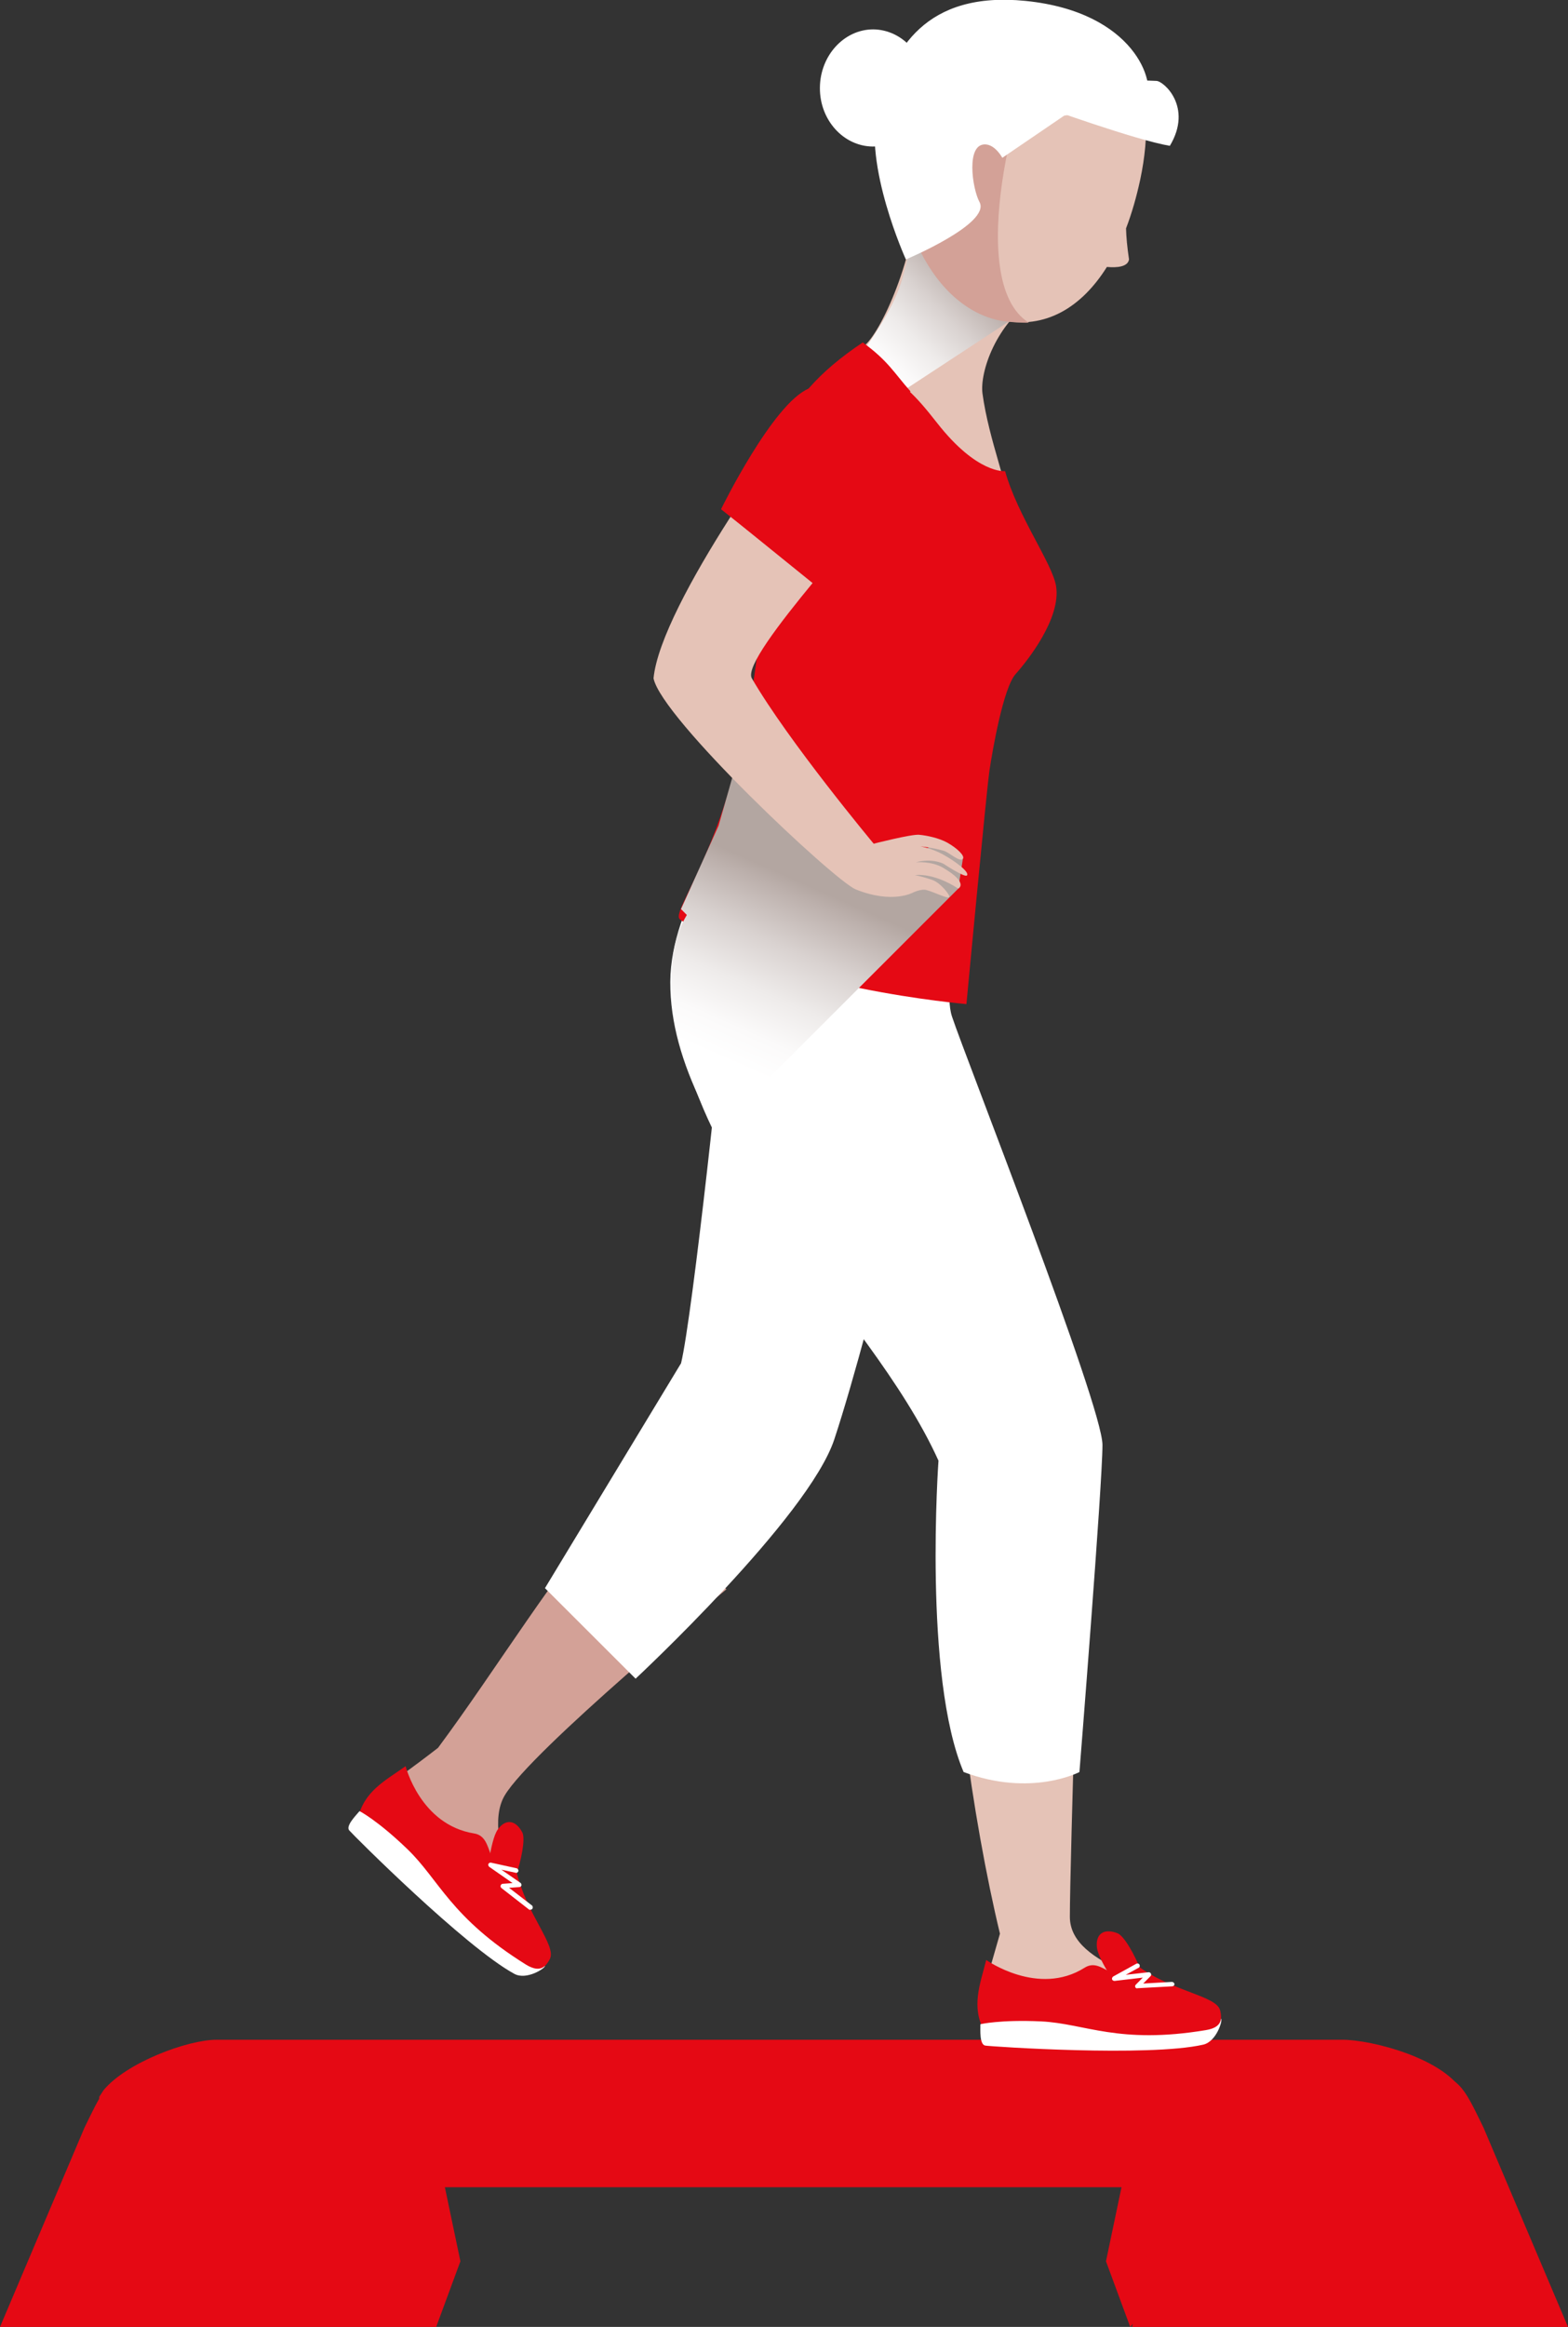 <svg width="29" height="43" viewBox="0 0 29 43" fill="none" xmlns="http://www.w3.org/2000/svg">
<rect x="0" y="0" width="29" height="43" fill="#333333" stroke="none"/>
<g clip-path="url(#clip0_141_1746)">
<path d="M11.544 27.574C10.26 29.052 9.187 30.838 8.101 32.299C7.08 33.09 6.821 33.164 6.799 33.486C6.778 33.807 8.98 35.833 9.605 36.093C10.229 36.354 9.992 35.915 9.992 35.915C9.992 35.915 8.846 34.011 9.333 33.181C9.82 32.351 13.435 29.369 13.435 29.369L11.544 27.574Z" fill="#D3A197"/>
<path d="M17.71 28.717C17.495 30.23 17.994 33.664 18.494 35.733L18.236 36.632C18.236 36.632 21.687 37.632 21.687 37.093C21.687 36.554 19.787 36.393 19.787 35.42C19.787 34.45 19.994 27.857 19.994 27.857L17.71 28.717Z" fill="#E5C3B7"/>
<path d="M13.397 18.429C13.397 18.859 12.807 24.327 12.596 25.192L10.079 29.348L11.755 31.021C11.755 31.021 14.953 28.044 15.431 26.596C16.146 24.436 17.409 19.042 17.409 19.042L13.397 18.429Z" fill="white"/>
<path d="M13.823 14.687C13.582 15.295 12.406 16.682 12.397 18.142C12.38 21.163 16.073 24.149 17.357 26.992C17.357 26.992 17.072 30.986 17.822 32.746C19.072 33.216 19.964 32.746 19.964 32.746C19.964 32.746 20.39 27.431 20.39 26.701C20.39 25.97 17.848 19.516 17.607 18.785C17.365 18.055 18.107 15.908 18.107 15.908L13.823 14.687Z" fill="white"/>
<path d="M19.162 5.498C18.417 5.976 18.119 6.88 18.171 7.272C18.288 8.141 18.688 9.088 18.576 9.123C18.447 9.162 17.059 8.536 16.784 7.771C16.529 7.063 16.409 6.559 15.991 6.385C16.34 6.089 17.012 4.516 16.947 3.425C16.883 2.33 19.162 5.498 19.162 5.498Z" fill="#E5C3B7"/>
<path d="M18.818 5.837L16.383 7.432L15.806 6.702C15.806 6.702 16.461 5.868 16.663 5.229C16.866 4.59 16.904 3.981 16.904 3.981L17.568 4.164L18.818 5.837Z" fill="url(#paint0_linear_141_1746)"/>
<path d="M16.732 2.082C17.085 0.413 18.309 -0.113 19.623 0.169C20.938 0.452 21.442 1.652 21.088 3.321C21.019 3.638 20.933 3.942 20.826 4.22C20.83 4.381 20.847 4.564 20.881 4.794C20.86 4.929 20.666 4.951 20.472 4.933C20.003 5.681 19.33 6.094 18.507 5.915C17.189 5.637 16.383 3.747 16.732 2.082Z" fill="#E5C3B7"/>
<path d="M18.473 5.92C18.62 5.95 18.891 5.968 19.029 5.963C17.814 5.207 18.848 1.482 19.257 0.934C19.068 0.817 19.839 0.222 19.593 0.169C18.279 -0.113 17.055 0.413 16.702 2.082C16.349 3.747 17.159 5.637 18.473 5.92Z" fill="#D3A197"/>
<path d="M19.68 2.138L21.192 1.856C21.39 1.543 20.994 0.222 18.969 0.017C17.116 -0.17 16.504 0.917 16.232 1.986C15.961 3.051 16.754 4.794 16.754 4.794C16.754 4.794 18.331 4.133 18.116 3.734C17.982 3.49 17.857 2.643 18.232 2.669C18.413 2.682 18.538 2.916 18.538 2.916L19.68 2.138Z" fill="white"/>
<path d="M21.386 1.495C21.52 1.495 22.067 1.978 21.636 2.695C21.007 2.59 19.3 1.973 19.3 1.973L20.046 1.443L21.386 1.495Z" fill="white"/>
<path d="M15.164 1.621C15.159 2.217 15.599 2.703 16.142 2.708C16.685 2.708 17.128 2.23 17.128 1.63C17.133 1.034 16.693 0.548 16.15 0.543C15.612 0.543 15.168 1.026 15.164 1.621Z" fill="white"/>
<path d="M17.331 7.815C18.076 8.767 18.589 8.706 18.589 8.706C18.822 9.54 19.468 10.418 19.533 10.836C19.623 11.427 19.012 12.2 18.783 12.457C18.555 12.713 18.357 13.861 18.3 14.239C18.244 14.617 17.874 18.555 17.874 18.555C17.874 18.555 14.341 18.255 12.871 17.125C12.634 16.943 14.638 14.587 14.504 10.658C14.453 9.132 14.625 8.215 16.193 6.763C16.715 7.106 16.896 7.259 17.331 7.815Z" fill="#E50914"/>
<path d="M14.147 10.01C14.052 15.082 12.333 16.812 12.578 16.991C13.087 17.356 13.505 17.677 15.008 18.038C15.008 18.038 16.573 11.562 16.538 11.34C16.499 11.118 16.112 9.384 16.219 8.676C16.297 8.154 16.512 7.546 16.84 7.233C16.534 6.889 16.43 6.672 15.957 6.328C14.293 7.437 14.172 8.484 14.147 10.01Z" fill="#E50914"/>
<path d="M8.067 43L8.515 41.787L7.959 39.136L5.3 39.666L8.067 43Z" fill="#E50914"/>
<path d="M20.903 43L20.455 41.787L21.011 39.136L23.67 39.666L20.903 43Z" fill="#E50914"/>
<path d="M27.168 39.21C27.168 39.918 26.358 39.766 25.82 39.766H3.02C2.482 39.766 1.835 39.462 1.835 38.749L1.917 38.623C2.34 38.114 3.469 37.693 4.007 37.693H24.829C25.367 37.693 26.763 38.045 27.082 38.71L27.168 39.21Z" fill="#E50914"/>
<path d="M27.436 39.314C27.13 38.697 27.001 38.336 26.466 38.336H2.529C1.995 38.336 1.853 38.732 1.564 39.314L0 43H8.067L7.519 40.418H21.485L20.938 43H29L27.436 39.314Z" fill="#E50914"/>
<path d="M21.097 36.406C20.989 36.128 20.791 35.772 20.666 35.724C20.416 35.628 20.261 35.737 20.287 35.985C20.313 36.233 20.735 36.815 20.735 36.815L21.097 36.406Z" fill="#E50914"/>
<path d="M18.24 36.219C18.128 36.663 17.956 37.084 18.206 37.536C18.645 37.815 22.291 37.593 22.291 37.593C22.291 37.593 22.666 37.549 22.566 37.15C22.497 36.876 21.7 36.815 21.041 36.328C20.602 36.771 20.403 36.145 20.058 36.363C19.201 36.902 18.24 36.219 18.24 36.219Z" fill="#E50914"/>
<path d="M19.257 37.354C18.49 37.319 18.132 37.406 18.132 37.406C18.132 37.515 18.115 37.784 18.223 37.801C18.331 37.819 21.239 38.014 22.252 37.784C22.502 37.728 22.618 37.328 22.584 37.302C22.566 37.428 22.463 37.489 22.303 37.515C20.683 37.784 20.067 37.393 19.257 37.354Z" fill="white"/>
<path d="M20.998 36.724C20.989 36.706 20.994 36.689 21.006 36.676L21.136 36.545L20.614 36.606C20.593 36.606 20.576 36.598 20.567 36.576C20.563 36.558 20.571 36.537 20.589 36.524L21.015 36.289C21.037 36.276 21.063 36.285 21.076 36.306C21.084 36.328 21.08 36.354 21.058 36.363L20.821 36.493L21.244 36.445C21.261 36.445 21.278 36.454 21.287 36.471C21.295 36.489 21.291 36.506 21.278 36.519L21.144 36.654L21.674 36.624C21.696 36.624 21.718 36.641 21.722 36.663C21.722 36.684 21.705 36.706 21.679 36.706L21.037 36.741C21.024 36.75 21.006 36.737 20.998 36.724Z" fill="white"/>
<path d="M9.54 34.668C9.639 34.385 9.721 33.985 9.661 33.864C9.536 33.624 9.346 33.607 9.204 33.811C9.062 34.016 9.001 34.737 9.001 34.737L9.54 34.668Z" fill="#E50914"/>
<path d="M7.502 32.638C7.127 32.903 6.726 33.103 6.619 33.611C6.774 34.116 9.669 36.354 9.669 36.354C9.669 36.354 9.98 36.571 10.169 36.202C10.299 35.95 9.734 35.376 9.549 34.572C8.924 34.615 9.174 33.946 8.769 33.881C7.773 33.72 7.502 32.638 7.502 32.638Z" fill="#E50914"/>
<path d="M7.532 34.168C6.976 33.633 6.649 33.468 6.649 33.468C6.58 33.551 6.39 33.742 6.459 33.824C6.528 33.907 8.601 35.98 9.514 36.476C9.738 36.597 10.087 36.371 10.079 36.328C9.984 36.411 9.868 36.389 9.73 36.306C8.329 35.433 8.122 34.733 7.532 34.168Z" fill="white"/>
<path d="M9.782 35.285L9.273 34.889C9.26 34.876 9.252 34.859 9.26 34.842C9.265 34.824 9.282 34.811 9.299 34.811L9.48 34.798L9.049 34.498C9.032 34.485 9.028 34.463 9.032 34.446C9.04 34.429 9.062 34.416 9.079 34.42L9.553 34.524C9.575 34.529 9.592 34.555 9.588 34.576C9.583 34.598 9.558 34.615 9.536 34.607L9.273 34.55L9.626 34.794C9.639 34.802 9.648 34.824 9.644 34.842C9.639 34.859 9.622 34.872 9.605 34.872L9.415 34.885L9.838 35.211C9.855 35.224 9.859 35.254 9.846 35.272C9.838 35.285 9.825 35.289 9.812 35.289C9.799 35.294 9.79 35.294 9.782 35.285Z" fill="white"/>
<path d="M17.723 16.421L13.212 20.928C13.212 20.928 11.846 18.312 12.703 16.908L12.595 16.799L13.289 15.261L13.69 13.857L15.642 15.986L16.952 15.743L17.327 15.608L17.809 15.865L17.723 16.421Z" fill="url(#paint1_linear_141_1746)"/>
<path d="M15.164 7.246C14.685 7.78 12.22 11.158 12.087 12.535C12.233 13.27 15.409 16.252 15.823 16.434C16.512 16.712 16.892 16.491 16.892 16.491C16.892 16.491 17.042 16.421 17.133 16.447C17.275 16.482 17.547 16.625 17.559 16.573C17.568 16.538 17.396 16.312 17.241 16.26C17.025 16.186 16.922 16.173 16.922 16.173C16.922 16.173 17.249 16.113 17.723 16.421C17.723 16.421 17.93 16.321 17.439 16.034C17.223 15.908 16.939 15.934 16.939 15.934C16.939 15.934 17.206 15.852 17.447 15.96C17.447 15.96 17.84 16.221 17.883 16.178C17.939 16.121 17.676 15.917 17.426 15.782C17.223 15.674 17.021 15.639 17.021 15.639C17.021 15.639 17.258 15.665 17.452 15.721C17.551 15.747 17.753 15.943 17.809 15.869C17.848 15.817 17.71 15.678 17.516 15.569C17.366 15.487 17.146 15.439 16.999 15.426C16.853 15.413 16.159 15.591 16.159 15.591C16.159 15.591 14.578 13.696 13.905 12.535C13.673 12.131 16.37 9.323 16.456 8.98C16.538 8.636 15.164 7.246 15.164 7.246Z" fill="#E5C3B7"/>
<path d="M16.224 7.241C15.797 6.972 15.388 7.007 14.965 7.18C14.297 7.454 13.341 9.41 13.341 9.41L15.293 10.988C15.293 10.988 16.715 9.436 16.801 8.871C16.999 7.598 16.224 7.241 16.224 7.241Z" fill="#E50914"/>
<path d="M14.961 7.18C14.293 7.454 13.336 9.41 13.336 9.41L14.207 10.093C14.56 9.236 15.224 7.945 16.379 7.319C15.918 6.798 15.379 7.007 14.961 7.18Z" fill="#E50914"/>
</g>
<defs>
<linearGradient id="paint0_linear_141_1746" x1="15.977" y1="6.854" x2="18.64" y2="4.143" gradientUnits="userSpaceOnUse">
<stop stop-color="white"/>
<stop offset="0.128" stop-color="#FBFAFA"/>
<stop offset="0.289" stop-color="#EEEBEA"/>
<stop offset="0.469" stop-color="#D9D2D0"/>
<stop offset="0.66" stop-color="#BCB0AC"/>
<stop offset="0.713" stop-color="#B3A6A1"/>
</linearGradient>
<linearGradient id="paint1_linear_141_1746" x1="13.708" y1="19.736" x2="15.744" y2="15.135" gradientUnits="userSpaceOnUse">
<stop stop-color="white"/>
<stop offset="0.128" stop-color="#FBFAFA"/>
<stop offset="0.289" stop-color="#EEEBEA"/>
<stop offset="0.469" stop-color="#D9D2D0"/>
<stop offset="0.66" stop-color="#BCB0AC"/>
<stop offset="0.713" stop-color="#B3A6A1"/>
</linearGradient>
<clipPath id="clip0_141_1746">
<rect width="29" height="43" fill="white"/>
</clipPath>
</defs>
</svg>
